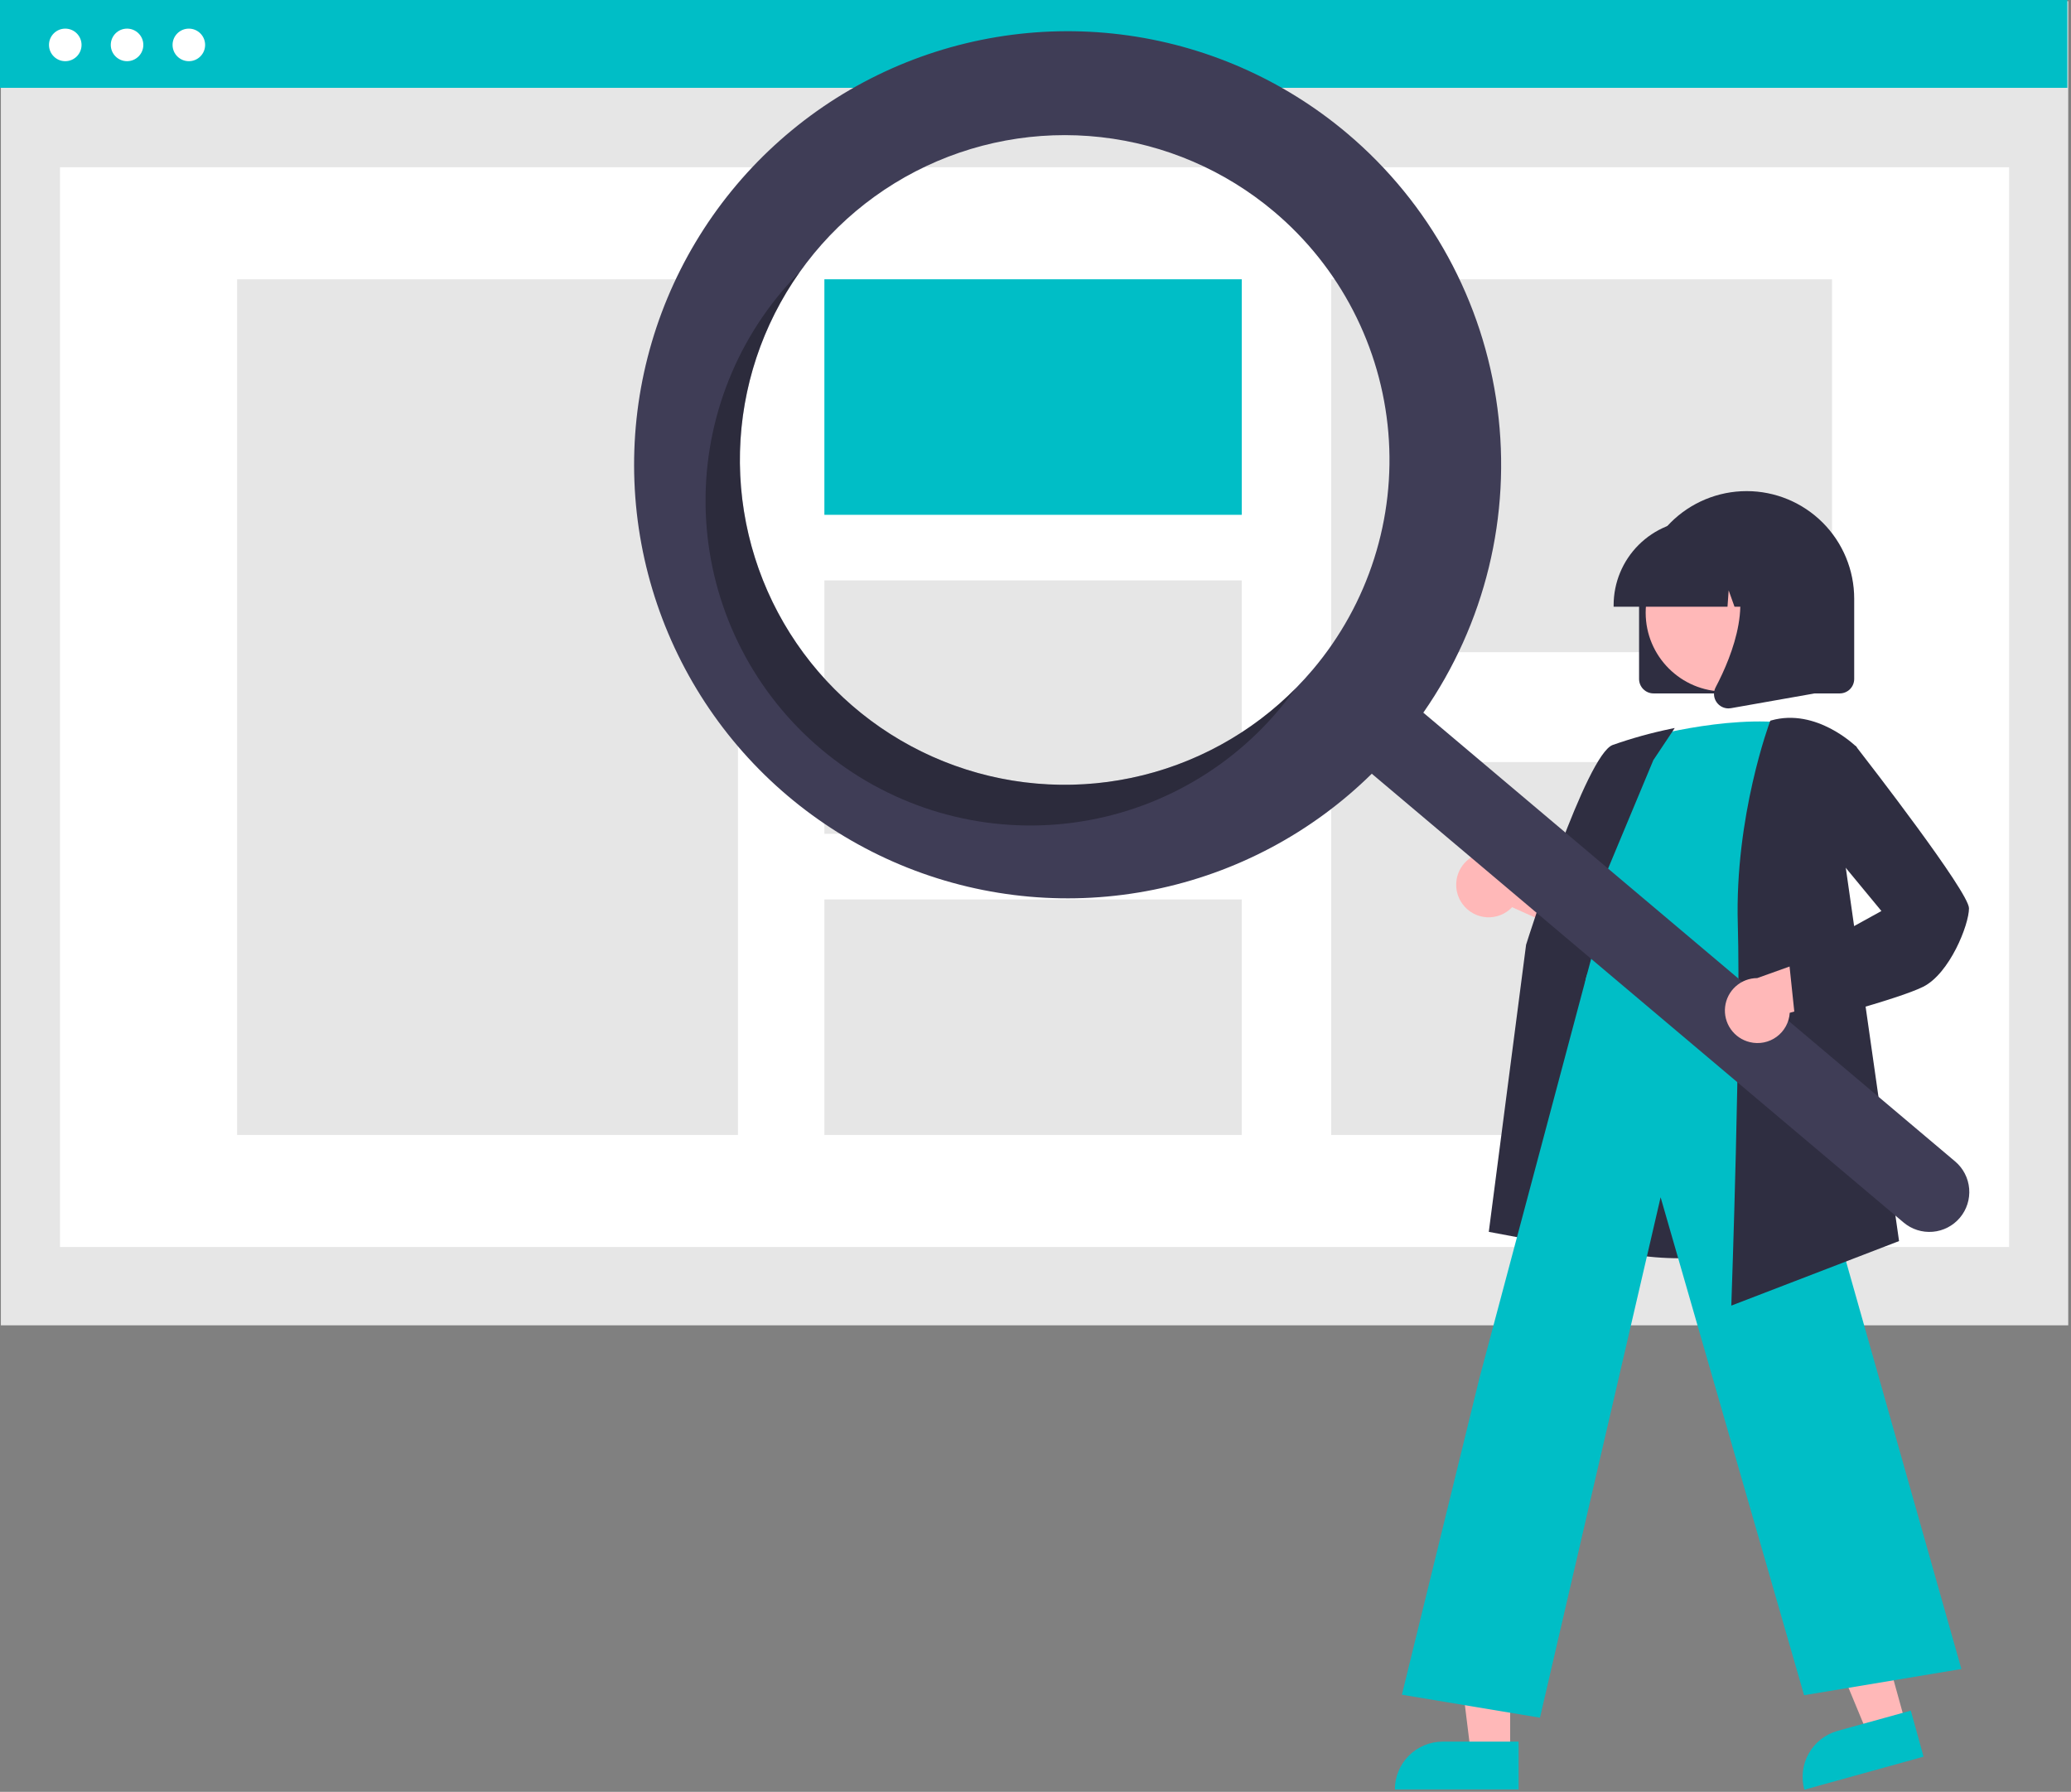 <svg width="645" height="558" viewBox="0 0 645 558" fill="none" xmlns="http://www.w3.org/2000/svg">
<rect x="0" y="0" width="645" height="558" fill="#808080" stroke="none"/>
<path d="M644.137 0.365H0.275V412.723H644.137V0.365Z" fill="#E6E6E6"/>
<path d="M625.726 52.085H18.686V388.328H625.726V52.085Z" fill="white"/>
<path d="M643.862 0H0V27.354H643.862V0Z" fill="#00BEC6"/>
<path d="M20.327 19.055C23.127 19.055 25.397 16.785 25.397 13.985C25.397 11.185 23.127 8.915 20.327 8.915C17.527 8.915 15.257 11.185 15.257 13.985C15.257 16.785 17.527 19.055 20.327 19.055Z" fill="white"/>
<path d="M39.571 19.055C42.37 19.055 44.64 16.785 44.64 13.985C44.64 11.185 42.37 8.915 39.571 8.915C36.77 8.915 34.501 11.185 34.501 13.985C34.501 16.785 36.77 19.055 39.571 19.055Z" fill="white"/>
<path d="M58.814 19.055C61.614 19.055 63.884 16.785 63.884 13.985C63.884 11.185 61.614 8.915 58.814 8.915C56.014 8.915 53.744 11.185 53.744 13.985C53.744 16.785 56.014 19.055 58.814 19.055Z" fill="white"/>
<path d="M229.824 86.973H73.844V353.439H229.824V86.973Z" fill="#E6E6E6"/>
<path d="M386.733 86.973H256.75V160.321H386.733V86.973Z" fill="#00BEC6"/>
<path d="M386.733 180.747H256.75V259.666H386.733V180.747Z" fill="#E6E6E6"/>
<path d="M386.733 280.092H256.75V353.44H386.733V280.092Z" fill="#E6E6E6"/>
<path d="M570.568 86.973H414.587V203.097H570.568V86.973Z" fill="#E6E6E6"/>
<path d="M570.568 237.315H414.587V353.44H570.568V237.315Z" fill="#E6E6E6"/>
<path d="M510.479 211.44V186.44C510.479 177.555 514.008 169.034 520.29 162.752C526.573 156.469 535.094 152.94 543.979 152.94C552.863 152.94 561.384 156.469 567.667 162.752C573.949 169.034 577.479 177.555 577.479 186.44V211.44C577.477 212.633 577.003 213.777 576.159 214.62C575.315 215.464 574.172 215.939 572.979 215.94H514.979C513.785 215.939 512.642 215.464 511.798 214.62C510.954 213.777 510.48 212.633 510.479 211.44Z" fill="#2F2E41"/>
<path d="M593.514 536.786L581.698 540.056L563.462 496.038L580.901 491.212L593.514 536.786Z" fill="#FFB8B8"/>
<path d="M572.324 539.016L595.111 532.71L599.082 547.057L561.947 557.334C561.426 555.45 561.281 553.482 561.52 551.542C561.759 549.601 562.378 547.727 563.342 546.026C564.305 544.325 565.595 542.831 567.136 541.628C568.677 540.425 570.44 539.538 572.324 539.016Z" fill="#00BEC6"/>
<path d="M470.328 545.875H458.068L452.235 498.587H470.33L470.328 545.875Z" fill="#FFB8B8"/>
<path d="M449.311 542.372H472.955V557.258H434.424C434.424 555.304 434.809 553.368 435.557 551.562C436.305 549.755 437.402 548.114 438.784 546.732C440.166 545.349 441.808 544.253 443.614 543.505C445.42 542.757 447.356 542.372 449.311 542.372Z" fill="#00BEC6"/>
<path d="M455.544 281.598C456.42 282.779 457.543 283.754 458.836 284.454C460.128 285.154 461.559 285.563 463.026 285.65C464.494 285.738 465.963 285.502 467.329 284.961C468.696 284.419 469.927 283.584 470.936 282.515L503.527 297.173L500.562 278.842L470.069 267.733C468.16 266.156 465.74 265.335 463.267 265.423C460.793 265.512 458.438 266.505 456.648 268.214C454.858 269.923 453.757 272.23 453.553 274.696C453.35 277.163 454.058 279.619 455.544 281.598Z" fill="#FFB8B8"/>
<path d="M523.259 391.836C513.02 391.836 502.42 390.311 493.51 385.775C488.78 383.414 484.589 380.103 481.198 376.048C477.806 371.993 475.288 367.282 473.801 362.209C469.159 347.51 475.012 333.069 480.673 319.104C484.18 310.45 487.493 302.277 488.353 294.22L488.653 291.36C489.992 278.512 491.148 267.417 497.55 263.255C500.869 261.098 505.33 260.975 511.191 262.878L566.236 280.759L564.212 385.25L563.877 385.361C563.589 385.458 544.185 391.836 523.259 391.836Z" fill="#2F2E41"/>
<path d="M510.229 230.348C510.229 230.348 537.229 222.348 558.229 225.348C558.229 225.348 546.229 291.348 550.229 313.348C554.229 335.348 480.729 321.848 495.729 300.848L500.729 275.848C500.729 275.848 490.729 265.848 499.729 253.848L510.229 230.348Z" fill="#00BEC6"/>
<path d="M496.948 389.855L463.672 383.616L475.29 294.209C476.071 291.713 494.068 235.066 502.241 232.001C508.176 229.911 514.245 228.225 520.407 226.954L521.591 226.717L514.919 236.726L488.354 300.38L496.948 389.855Z" fill="#2F2E41"/>
<path d="M479.61 534.918L436.615 527.753L460.743 429.229L496.646 294.492L497 296.884C497.029 297.062 500.383 314.664 550.151 306.854L550.589 306.786L550.71 307.212L610.862 519.75L561.871 527.914L517.188 372.848L479.61 534.918Z" fill="#00BEC6"/>
<path d="M539.202 406.587L539.229 405.83C539.259 404.99 542.217 321.458 541.229 287.863C540.237 254.154 551.151 224.962 551.261 224.671L551.35 224.437L551.591 224.367C565.711 220.334 577.96 232.373 578.082 232.495L578.254 232.667L574.233 265.843L591.449 386.484L539.202 406.587Z" fill="#2F2E41"/>
<path d="M537.095 215.358C550.659 215.358 561.656 204.362 561.656 190.797C561.656 177.232 550.659 166.236 537.095 166.236C523.53 166.236 512.534 177.232 512.534 190.797C512.534 204.362 523.53 215.358 537.095 215.358Z" fill="#FFB8B8"/>
<path d="M502.553 188.44C502.561 181.414 505.356 174.678 510.324 169.71C515.292 164.742 522.027 161.948 529.053 161.94H534.053C541.079 161.948 547.815 164.742 552.783 169.71C557.751 174.678 560.545 181.414 560.553 188.44V188.94H549.987L546.383 178.848L545.662 188.94H540.201L538.383 183.848L538.019 188.94H502.553V188.44Z" fill="#2F2E41"/>
<path d="M534.678 218.751C534.182 218.08 533.885 217.281 533.823 216.449C533.761 215.616 533.935 214.783 534.325 214.044C539.624 203.966 547.043 185.344 537.195 173.86L536.488 173.035H565.075V215.955L539.106 220.537C538.843 220.583 538.576 220.607 538.309 220.607C537.6 220.607 536.901 220.439 536.27 220.116C535.639 219.794 535.093 219.326 534.678 218.751Z" fill="#2F2E41"/>
<path d="M419.58 41.547C399.576 24.667 375.097 13.965 349.122 10.744C323.147 7.523 296.795 11.921 273.274 23.404C249.753 34.886 230.077 52.957 216.639 75.418C203.201 97.879 196.581 123.762 197.585 149.917C198.59 176.072 207.174 201.371 222.294 222.736C237.415 244.101 258.419 260.61 282.751 270.256C307.083 279.901 333.694 282.266 359.346 277.063C384.998 271.86 408.584 259.313 427.235 240.949L592.853 380.697C595.373 382.827 598.636 383.87 601.925 383.594C605.213 383.319 608.257 381.748 610.388 379.229C612.518 376.709 613.56 373.446 613.285 370.157C613.009 366.869 611.439 363.825 608.919 361.694L608.901 361.679L443.283 221.931C462.522 194.318 470.757 160.515 466.372 127.147C461.988 93.779 445.3 63.252 419.58 41.547ZM408.903 208.474C396.001 223.765 378.854 234.887 359.631 240.432C340.408 245.978 319.972 245.699 300.907 239.63C281.843 233.562 265.006 221.976 252.526 206.338C240.046 190.701 232.483 171.714 230.794 151.778C229.106 131.842 233.366 111.853 243.037 94.339C252.709 76.825 267.357 62.572 285.128 53.383C302.9 44.193 322.998 40.48 342.88 42.713C362.762 44.946 381.536 53.024 396.827 65.926C406.979 74.493 415.346 84.976 421.447 96.776C427.549 108.576 431.266 121.462 432.388 134.699C433.509 147.936 432.012 161.264 427.983 173.922C423.953 186.581 417.47 198.321 408.903 208.474Z" fill="#3F3D56"/>
<path opacity="0.3" d="M266.355 220.551C246.949 204.174 234.411 181.099 231.231 155.906C228.051 130.714 234.462 105.246 249.19 84.561C247.256 86.509 245.386 88.549 243.58 90.681C235.013 100.834 228.53 112.575 224.501 125.233C220.471 137.892 218.975 151.22 220.096 164.457C221.217 177.693 224.935 190.58 231.037 202.38C237.138 214.18 245.504 224.662 255.657 233.229C265.81 241.796 277.55 248.279 290.209 252.309C302.867 256.338 316.195 257.835 329.432 256.714C342.669 255.592 355.555 251.875 367.355 245.773C379.155 239.672 389.638 231.306 398.205 221.153C400.006 219.018 401.702 216.832 403.294 214.594C385.381 232.592 361.356 243.195 335.987 244.299C310.619 245.402 285.763 236.925 266.355 220.551Z" fill="black"/>
<path d="M544.98 324.536C546.408 324.885 547.896 324.917 549.337 324.629C550.779 324.341 552.14 323.741 553.324 322.87C554.509 322 555.488 320.88 556.193 319.59C556.898 318.3 557.311 316.871 557.404 315.404L591.837 305.846L577.84 293.643L547.288 304.589C544.813 304.597 542.427 305.512 540.581 307.161C538.735 308.81 537.559 311.079 537.275 313.538C536.99 315.996 537.617 318.474 539.038 320.501C540.458 322.528 542.572 323.964 544.98 324.536Z" fill="#FFB8B8"/>
<path d="M559.292 319.477L557.197 299.571L585.959 283.702L567.207 261.001L570.266 235.502L577.886 232.236L578.123 232.541C581.716 237.161 613.228 277.822 613.228 282.848C613.228 288.011 607.2 303.171 598.952 307.295C590.996 311.273 561.121 319.005 559.853 319.332L559.292 319.477Z" fill="#2F2E41"/>
</svg>
